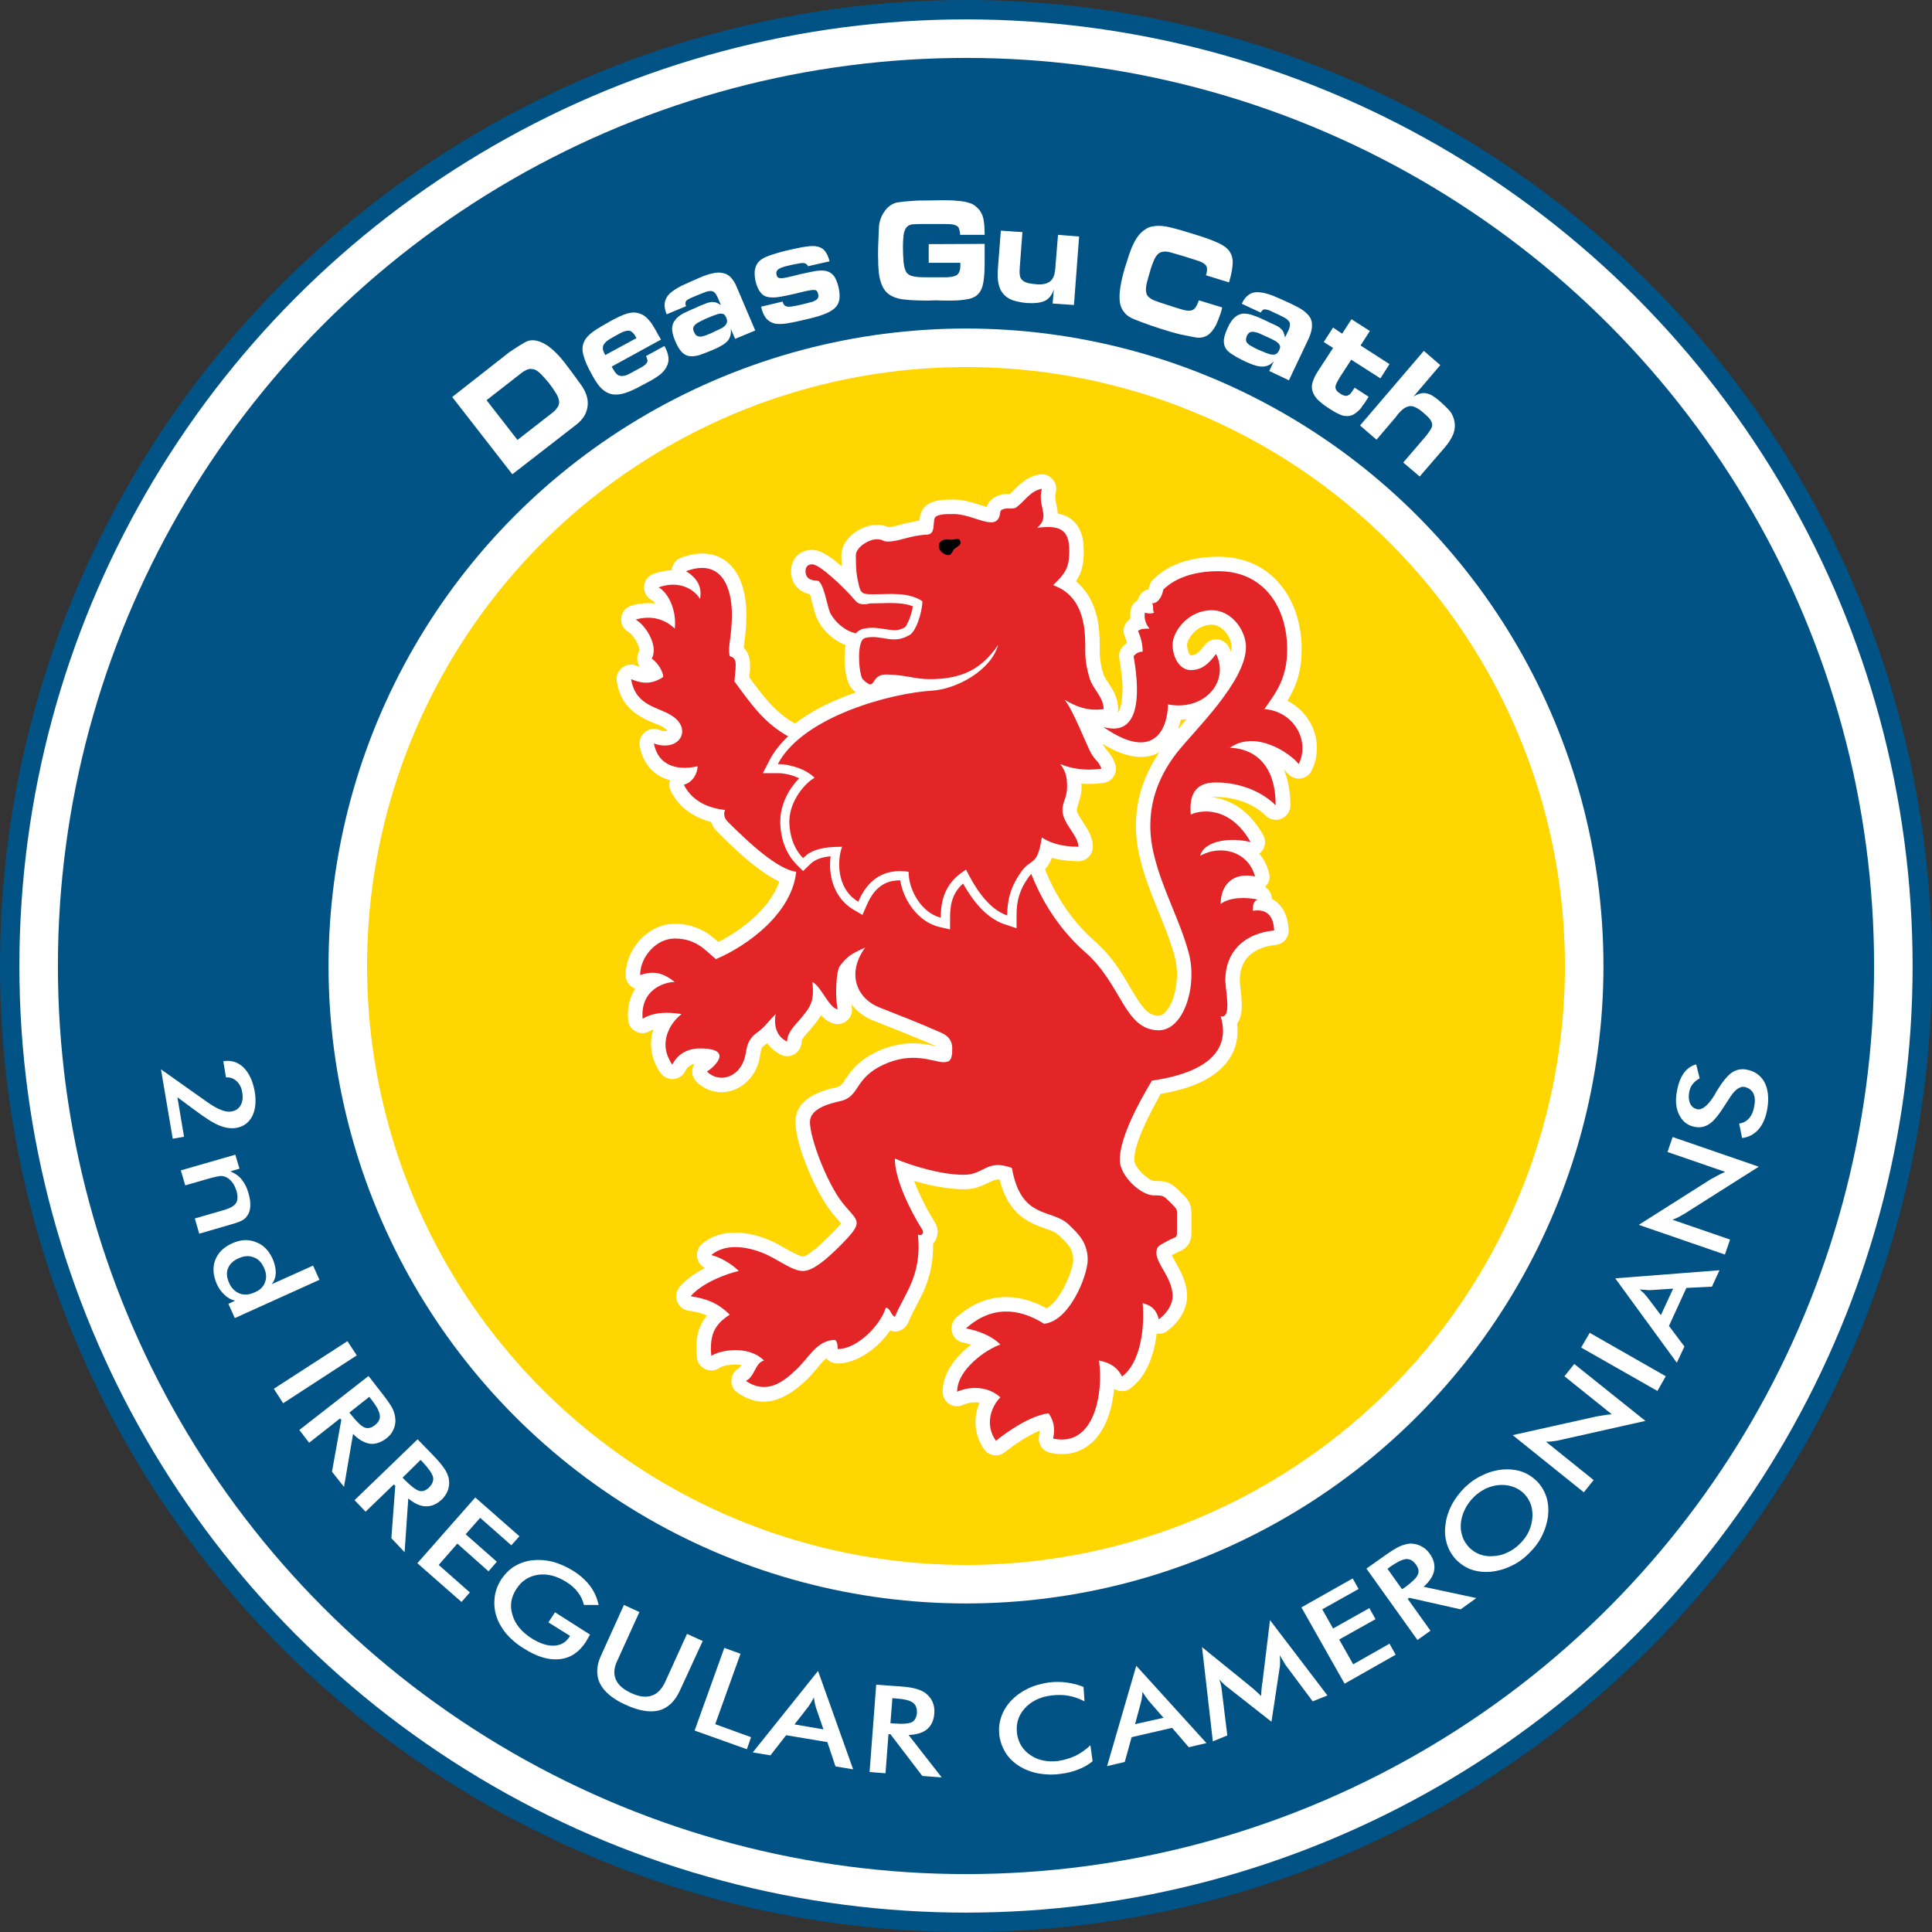 <?xml version="1.0" encoding="UTF-8" standalone="no"?>
<!-- Creator: CorelDRAW X7 -->

<svg
   xmlns:dc="http://purl.org/dc/elements/1.1/"
   xmlns:cc="http://creativecommons.org/ns#"
   xmlns:rdf="http://www.w3.org/1999/02/22-rdf-syntax-ns#"
   xmlns:svg="http://www.w3.org/2000/svg"
   xmlns="http://www.w3.org/2000/svg"
   xmlns:sodipodi="http://sodipodi.sourceforge.net/DTD/sodipodi-0.dtd"
   xmlns:inkscape="http://www.inkscape.org/namespaces/inkscape"
   xml:space="preserve"
   width="7.874in"
   height="7.874in"
   version="1.1"
   style="clip-rule:evenodd;fill-rule:evenodd;image-rendering:optimizeQuality;shape-rendering:geometricPrecision;text-rendering:geometricPrecision"
   viewBox="0 0 7874.001 7874.001"
   id="svg2"
   inkscape:version="0.91 r13725"
   sodipodi:docname="Ariadna - 2nd Irregular Cameronians Reg v2 - [N3] [Vyo].svg"><rect x="0" y="0" width="7874.001" height="7874.001" fill="#333333" stroke="none"/><sodipodi:namedview
     pagecolor="#ffffff"
     bordercolor="#666666"
     borderopacity="1"
     objecttolerance="10"
     gridtolerance="10"
     guidetolerance="10"
     inkscape:pageopacity="0"
     inkscape:pageshadow="2"
     inkscape:window-width="640"
     inkscape:window-height="480"
     id="namedview34"
     showgrid="false"
     inkscape:zoom="0.23838384"
     inkscape:cx="736.83001"
     inkscape:cy="849.33005"
     inkscape:window-x="0"
     inkscape:window-y="0"
     inkscape:window-maximized="0"
     inkscape:current-layer="svg2" /><defs
     id="defs4"><style
       type="text/css"
       id="style6"><![CDATA[
    .fil4 {fill:none}
    .fil6 {fill:black}
    .fil0 {fill:#015385}
    .fil3 {fill:#E32527}
    .fil2 {fill:#FFD600}
    .fil1 {fill:white}
    .fil5 {fill:white;fill-rule:nonzero}
   ]]></style></defs><g
     id="Layer_x0020_1"
     transform="translate(3937,-7063)"><circle
       class="fil0"
       cy="11000"
       r="3937"
       id="circle10"
       cx="0"
       style="fill:#015385" /><circle
       class="fil1"
       cy="11000"
       r="3858"
       id="circle12"
       cx="0"
       style="fill:#ffffff" /><circle
       class="fil0"
       cy="11000"
       r="3701"
       id="circle14"
       cx="0"
       style="fill:#015385" /><circle
       class="fil1"
       cy="11000"
       r="2598"
       id="circle16"
       cx="0"
       style="fill:#ffffff" /><circle
       class="fil2"
       cy="11000"
       r="2441"
       id="circle18"
       cx="0"
       style="fill:#ffd600" /><path
       class="fil1"
       d="m -491,9692 c -49,-19 -91,-58 -114,-103 -11,-22 -17,-54 -24,-77 -1,-7 -4,-18 -7,-27 -45,-10 -77,-43 -77,-94 0,-51 35,-87 87,-87 35,0 82,34 119,67 0,-15 -1,-29 -1,-45 0,-68 80,-124 143,-124 20,0 31,2 48,9 2,0 4,0 6,0 18,-2 38,-8 56,-13 22,-5 43,-10 65,-13 3,-29 11,-55 42,-71 30,-15 58,-14 90,-15 21,-1 42,2 63,7 22,5 44,12 66,19 3,1 8,3 13,4 6,-20 21,-34 40,-43 14,-7 29,-10 44,-10 3,0 7,1 10,1 18,-16 33,-35 53,-49 20,-16 41,-26 66,-31 21,-4 40,2 54,17 15,15 20,35 15,55 -4,14 -2,26 0,40 4,17 7,31 8,47 20,3 39,11 56,24 40,31 50,79 50,127 0,58 -9,92 -32,125 39,32 66,76 81,128 16,54 16,104 16,159 0,31 6,64 16,94 4,12 18,30 25,42 20,30 34,61 34,98 0,5 0,10 -2,15 19,-19 20,-83 20,-106 -1,-38 -7,-77 -13,-114 -4,-20 2,-38 16,-52 5,-5 10,-10 15,-14 -2,-8 -5,-15 -8,-23 -11,-22 -6,-48 12,-66 3,-3 6,-6 10,-9 -1,-11 -1,-22 1,-34 3,-17 12,-31 27,-40 1,-1 1,-1 2,-1 1,-3 2,-6 3,-9 7,-18 22,-31 40,-35 2,-3 3,-7 3,-10 3,-12 8,-22 17,-30 69,-70 170,-93 266,-93 217,0 339,173 339,377 0,82 -18,145 -58,210 64,33 111,95 119,171 4,39 -3,78 -20,113 -9,19 -26,30 -47,33 -20,2 -39,-6 -52,-22 -4,-5 -9,-10 -14,-15 18,45 26,96 26,146 0,25 -14,45 -37,55 -22,9 -47,4 -64,-13 -51,-51 -131,-76 -202,-76 -5,0 -12,0 -20,1 13,1 25,3 36,6 79,21 137,78 176,148 12,21 10,45 -4,65 -4,4 -7,8 -12,11 18,21 32,47 40,78 6,20 1,40 -14,55 0,1 -1,2 -2,3 15,9 25,24 27,43 0,2 1,4 1,6 41,21 65,66 68,125 2,32 -21,59 -53,62 -84,9 -146,53 -146,142 0,18 3,40 5,58 4,39 8,88 -16,121 6,49 -2,98 -31,142 -57,89 -177,127 -280,144 -42,74 -111,204 -108,271 0,16 19,40 30,51 9,9 37,33 51,33 55,0 69,7 107,45 30,30 45,44 45,89 0,25 0,49 0,74 0,22 -4,42 -19,59 -17,19 -34,20 -54,32 -2,1 -5,2 -7,3 6,14 19,36 23,44 22,39 39,78 39,124 0,57 -36,108 -80,141 -13,10 -28,14 -44,11 -10,87 -41,174 -106,223 -14,11 -31,14 -49,10 -6,-2 -13,-4 -18,-8 -1,8 -2,15 -3,23 -10,79 -41,169 -112,215 -44,29 -95,34 -146,23 -32,-7 -52,-38 -45,-70 1,-7 2,-14 2,-20 -50,20 -107,60 -141,87 -14,11 -29,15 -45,13 -17,-3 -31,-11 -40,-24 -41,-58 -45,-129 -19,-190 -23,-4 -47,0 -67,9 -19,8 -39,7 -56,-4 -17,-11 -27,-29 -27,-49 -1,-63 36,-119 79,-161 11,-11 24,-22 37,-32 -11,-3 -22,-6 -32,-8 -23,-4 -40,-20 -46,-42 -6,-22 1,-44 17,-60 112,-101 243,-107 368,-38 53,-25 109,-152 109,-198 0,-47 -27,-69 -58,-99 -5,-5 -11,-9 -18,-13 -15,-8 -33,-13 -49,-19 -25,-9 -49,-19 -71,-34 -58,-38 -88,-97 -104,-162 -10,0 -20,1 -32,7 -41,19 -65,33 -114,33 -61,0 -135,-14 -202,-34 22,61 58,127 83,167 20,31 14,66 -6,89 1,62 -9,121 -33,180 -20,49 -49,93 -68,140 -6,16 -18,27 -34,34 -13,5 -27,5 -40,0 -50,72 -136,134 -214,134 -19,0 -35,-8 -46,-21 -19,15 -37,40 -50,55 -11,12 -21,24 -32,34 -81,77 -174,124 -279,52 -18,-12 -28,-32 -26,-53 2,-22 13,-39 32,-49 3,-2 6,-8 7,-11 0,0 1,0 1,-1 -8,-1 -16,-2 -24,-2 -16,0 -50,4 -63,13 -18,13 -39,15 -59,6 -20,-9 -32,-26 -35,-48 -7,-72 4,-125 41,-170 -22,-11 -46,-16 -74,-20 -22,-3 -39,-17 -47,-38 -8,-20 -4,-42 10,-59 24,-29 62,-56 103,-77 -16,-8 -27,-22 -31,-40 -5,-22 2,-43 19,-58 81,-70 201,-51 290,-9 5,2 9,4 14,7 19,10 90,53 108,53 22,-2 81,-58 99,-76 10,-10 42,-41 56,-59 -3,-3 -5,-6 -7,-8 -12,-14 -24,-27 -35,-42 -60,-76 -144,-268 -144,-363 0,-92 94,-126 168,-142 8,-2 14,-4 20,-11 5,-5 10,-12 14,-19 8,-12 16,-24 25,-35 29,-36 65,-61 107,-81 58,-26 117,-38 181,-31 20,2 40,6 59,11 -1,-1 -3,-2 -5,-3 -83,-36 -167,-69 -251,-102 -35,-14 -67,-37 -90,-67 0,3 1,6 1,9 5,20 -1,40 -16,55 -15,14 -35,20 -56,15 -21,-6 -38,-18 -53,-34 -11,19 -27,38 -46,61 -8,9 -33,35 -33,46 0,21 -10,39 -28,51 -18,11 -39,12 -58,2 -23,-12 -41,-28 -54,-46 -2,1 -4,3 -6,4 -13,9 -17,14 -20,29 -3,15 -5,29 -9,44 -7,25 -19,47 -35,66 -57,68 -155,77 -218,14 -14,-14 -20,-32 -17,-52 2,-8 4,-15 9,-22 -16,4 -30,14 -38,30 -9,19 -27,31 -48,33 -22,1 -41,-8 -53,-25 -37,-54 -49,-116 -29,-178 -4,2 -9,5 -14,7 -18,11 -39,12 -57,2 -19,-9 -31,-27 -32,-48 -4,-46 5,-90 29,-126 -5,-2 -10,-5 -14,-8 -16,-11 -25,-28 -25,-48 0,-106 91,-209 200,-209 51,0 96,14 138,42 14,10 27,21 40,32 99,-50 212,-140 248,-246 -92,-44 -194,-144 -253,-204 -11,-11 -20,-24 -25,-39 -69,-18 -130,-57 -164,-126 -7,-14 -8,-29 -3,-44 -62,-17 -110,-62 -124,-140 -3,-21 4,-41 20,-55 17,-14 38,-18 59,-11 6,3 25,8 34,4 -3,-4 -10,-9 -12,-11 -11,-8 -25,-13 -38,-18 -19,-8 -39,-16 -57,-27 -57,-32 -89,-80 -99,-144 -4,-22 4,-42 21,-56 17,-14 39,-17 59,-9 5,2 10,4 14,5 -13,-18 -15,-44 -3,-64 4,-10 -8,-35 -13,-43 -7,-12 -19,-28 -32,-36 -20,-12 -31,-34 -28,-58 3,-24 19,-42 42,-49 32,-9 65,-12 96,-8 -4,-6 -8,-11 -12,-13 -22,-11 -34,-32 -33,-56 1,-24 16,-44 38,-52 24,-9 50,-14 75,-15 0,0 0,-1 0,-1 2,-23 16,-42 38,-50 63,-24 132,-27 188,18 61,50 78,140 78,215 0,38 -3,73 -8,109 -1,6 -2,16 -3,25 31,29 28,75 23,121 54,73 104,142 186,188 56,-43 121,-77 182,-102 21,-9 43,-17 66,-25 -5,-4 -9,-8 -14,-13 -26,-27 -31,-87 -32,-123 0,-17 1,-37 4,-57 z m 813,914 c 45,113 112,213 203,293 63,55 103,117 144,188 19,31 50,89 82,107 11,6 22,9 35,9 2,0 5,-1 7,-2 20,-6 36,-34 44,-51 16,-37 23,-81 23,-121 -1,-23 -4,-47 -10,-70 -12,-44 -28,-87 -45,-130 -35,-88 -72,-171 -95,-264 -40,-158 -11,-305 78,-436 -72,41 -161,9 -231,-34 2,4 4,8 7,12 6,10 14,17 21,27 11,13 17,27 23,43 6,17 4,34 -6,50 -9,15 -24,25 -42,27 -30,4 -60,5 -90,3 1,4 1,9 1,13 0,36 -9,53 -18,85 0,3 -1,6 -1,9 0,30 65,83 65,150 0,32 -26,59 -59,59 -36,0 -73,-4 -108,-14 -6,17 -15,33 -28,47 z m 543,-572 c 11,-13 22,-26 34,-40 -8,1 -16,2 -23,2 -3,12 -6,23 -10,33 0,2 -1,3 -1,5 z m 215,-315 c 1,-6 2,-13 2,-19 0,-41 -37,-91 -81,-91 -28,0 -54,13 -73,32 -11,11 -27,34 -27,50 0,10 5,39 15,43 26,0 42,-23 56,-41 13,-17 32,-26 53,-24 21,2 38,14 47,33 3,6 6,11 8,17 z"
       id="path20"
       inkscape:connector-curvature="0"
       style="fill:#ffffff" /><path
       class="fil3"
       d="m -954,9569 c 0,-103 -37,-234 -187,-178 47,29 66,66 57,113 -29,-47 -94,-75 -169,-47 38,19 75,93 66,168 -38,-37 -94,-56 -159,-37 46,28 93,112 65,159 28,19 47,56 47,75 -47,31 -84,28 -131,9 19,112 112,112 168,150 83,55 28,149 -75,112 17,90 94,112 178,93 0,28 -19,66 -56,75 28,56 84,94 168,103 -9,19 1,38 10,47 121,121 215,196 280,205 -18,169 -196,300 -327,356 -37,-28 -75,-84 -168,-84 -75,0 -141,74 -141,149 56,-19 94,-9 141,28 -38,0 -141,28 -131,150 46,-28 103,-28 159,-19 -38,28 -103,112 -38,206 19,-38 56,-66 113,-66 149,0 46,85 28,94 37,37 95,33 130,-9 47,-57 10,-103 75,-150 31,-22 47,-47 75,-75 -9,56 9,94 47,112 0,-37 32,-66 47,-84 47,-56 65,-75 56,-159 37,19 65,103 103,112 -11,-49 -7,-156 9,-177 28,-38 48,-51 103,-75 -78,107 -32,208 56,243 93,37 164,64 252,103 34,14 47,37 47,65 0,47 -9,56 -37,56 -38,0 -122,-46 -243,10 -123,57 -94,131 -178,149 -38,9 -122,28 -122,85 0,65 67,244 131,327 66,84 98,72 -18,187 -46,45 -101,93 -141,93 -42,0 -92,-40 -147,-66 -58,-27 -161,-55 -227,1 38,9 84,37 112,65 -46,10 -149,47 -196,103 66,10 112,28 159,75 -56,37 -84,75 -75,168 33,-23 150,-46 215,19 -37,9 -37,65 -74,83 84,57 152,5 205,-46 52,-48 84,-121 159,-121 10,9 10,28 10,37 84,0 177,-103 196,-168 19,0 19,28 37,37 38,-93 112,-168 94,-336 9,9 29,-3 18,-19 -50,-79 -112,-206 -112,-290 66,28 187,66 281,66 84,0 93,-66 196,-28 38,215 164,163 234,233 28,28 75,66 75,141 0,65 -75,252 -178,261 -103,-65 -215,-74 -318,19 47,9 103,28 140,66 -56,18 -177,102 -176,192 55,-24 127,-22 176,23 -37,37 -65,112 -18,177 46,-37 140,-103 215,-112 18,28 28,56 18,103 169,37 206,-187 187,-318 47,9 75,28 94,65 75,-56 93,-196 84,-299 38,10 56,28 66,66 37,-28 56,-64 56,-94 0,-75 -66,-130 -66,-177 0,-28 13,-30 41,-46 34,-20 43,-11 43,-39 0,-9 0,-54 0,-74 0,-19 0,-19 -28,-47 -28,-28 -28,-28 -65,-28 -56,0 -138,-80 -140,-140 -4,-87 74,-234 131,-328 130,-18 336,-75 280,-262 47,10 19,-102 19,-149 0,-103 65,-187 199,-201 -3,-61 -31,-89 -87,-80 0,-18 0,-37 19,-46 -47,-10 -113,-10 -150,18 0,-75 47,-131 140,-112 -28,-103 -140,-131 -224,-84 19,-66 131,-75 206,-56 -85,-150 -206,-131 -244,-112 -9,-103 37,-131 103,-131 97,0 187,37 243,93 0,-205 -130,-234 -187,-234 103,-74 244,19 281,66 47,-94 -19,-215 -140,-224 46,-66 93,-123 93,-244 0,-168 -93,-318 -280,-318 -103,0 -178,29 -225,75 -4,23 -18,56 -46,56 9,10 0,28 9,38 -13,5 -23,4 -38,0 -4,24 4,48 19,65 -19,0 -37,0 -47,10 13,28 19,56 19,84 -19,0 -28,9 -37,18 18,103 46,337 -123,289 216,151 263,-8 263,-92 150,28 252,-94 196,-206 -28,38 -56,66 -103,66 -46,0 -74,-53 -74,-103 0,-56 65,-141 159,-141 84,0 140,85 140,150 0,140 -209,339 -281,430 -84,108 -137,246 -93,421 36,144 103,258 140,393 38,135 -19,318 -121,318 -141,0 -150,-187 -300,-318 -125,-110 -188,-238 -220,-319 -3,3 -7,8 -11,13 -36,50 -49,95 -49,156 l 0,52 -49,-16 c -76,-26 -130,-97 -169,-166 -39,35 -53,76 -53,139 l 0,48 -47,-11 c -82,-21 -143,-106 -156,-189 -67,-1 -109,36 -137,102 l -17,39 -37,-22 c -52,-31 -82,-82 -92,-142 -4,-23 -4,-50 -1,-75 -32,3 -63,11 -85,34 l -27,26 -26,-26 c -46,-46 -67,-112 -67,-176 0,-48 17,-95 43,-134 10,-14 21,-29 34,-42 -27,-13 -60,-21 -87,-21 l -61,0 28,-54 c 19,-36 45,-68 75,-96 -98,-55 -149,-129 -219,-224 9,-84 9,-93 -19,-103 -9,-37 9,-84 9,-168 z M 150,9139 c 19,-9 39,3 56,-9 37,-28 56,-66 103,-75 -19,75 37,112 -19,159 84,-10 131,0 131,93 0,75 -19,94 -66,141 138,48 131,205 131,271 0,39 8,78 19,112 13,40 56,75 56,122 -65,9 -112,-10 -159,-38 38,47 91,192 112,225 19,28 28,28 38,56 -66,9 -122,0 -168,-19 24,31 28,56 28,93 0,43 -19,62 -19,94 0,56 65,103 65,150 -74,0 -121,-19 -149,-38 -19,122 -42,81 -84,140 -47,66 -57,122 -57,178 -84,-28 -140,-131 -168,-187 -56,37 -103,84 -103,196 -75,-18 -131,-109 -131,-187 -121,-18 -177,56 -205,122 -94,-56 -84,-178 -66,-224 -93,0 -131,18 -159,46 -37,-37 -56,-93 -56,-149 0,-84 66,-159 103,-178 -37,-37 -103,-56 -150,-56 103,-196 468,-290 627,-299 103,-6 243,-84 271,-187 -68,101 -150,140 -280,140 -57,0 -105,-19 -178,-19 -66,0 -37,76 -94,19 -15,-16 -28,-159 10,-168 64,-16 112,28 177,-10 28,-9 56,-93 56,-140 -58,-38 -133,-28 -196,-28 -47,0 -56,0 -65,-47 -6,-27 -10,-47 -10,-112 0,-32 52,-65 84,-65 29,0 23,9 47,9 47,0 89,-25 159,-28 42,-2 17,-64 38,-75 18,-9 39,-9 65,-9 90,-3 187,84 196,-10 1,-5 5,-7 10,-9 z m -703,423 c 20,38 61,73 104,82 7,-8 17,-15 29,-18 41,-10 70,-1 110,4 22,3 38,2 58,-9 l 3,-2 1,0 c 9,-10 21,-42 24,-53 3,-10 6,-21 7,-32 -47,-19 -109,-12 -157,-12 -5,0 -10,0 -15,0 -25,6 -47,6 -60,-9 -56,-65 -149,-150 -177,-150 -19,0 -28,10 -28,28 0,19 9,38 46,38 28,0 42,107 55,133 z"
       id="path22"
       inkscape:connector-curvature="0"
       style="fill:#e32527" /><circle
       class="fil4"
       cy="11000"
       r="3898"
       id="circle24"
       cx="0"
       style="fill:none" /><circle
       class="fil4"
       cy="11000"
       r="3898"
       id="circle26"
       cx="0"
       style="fill:none" /><path
       class="fil5"
       d="m -1828,8856 135,-105 c 12,-9 21,-17 26,-25 6,-7 9,-16 9,-25 -1,-9 -4,-20 -11,-32 -7,-12 -17,-27 -31,-45 -11,-13 -21,-25 -30,-34 -9,-9 -17,-16 -26,-20 -8,-3 -16,-4 -25,-3 -8,2 -18,7 -28,14 l -145,113 126,162 z m -21,140 -245,-315 232,-182 c 7,-5 16,-11 27,-18 10,-7 23,-14 36,-22 21,-13 45,-12 73,1 28,13 59,41 91,82 7,10 17,22 28,37 11,15 23,32 37,51 22,30 31,59 28,87 -3,29 -18,54 -44,75 l -263,204 z m 506,-555 -4,-7 c -5,-9 -10,-15 -15,-18 -4,-4 -10,-6 -16,-5 -6,0 -13,2 -21,5 -8,4 -17,8 -27,14 -11,6 -21,12 -29,17 -8,5 -14,10 -18,16 -5,5 -7,11 -7,18 -1,6 2,13 6,22 l 4,7 127,-69 z m -96,125 c 5,9 10,16 15,21 5,5 10,7 16,8 7,1 14,0 22,-2 8,-3 17,-8 28,-14 15,-8 26,-14 35,-19 9,-5 15,-10 19,-14 4,-5 6,-9 6,-14 -1,-5 -3,-11 -6,-18 l 75,-41 c 9,16 14,31 16,44 2,14 0,26 -6,38 -5,12 -14,23 -27,34 -13,10 -30,21 -51,32 -29,16 -54,29 -76,38 -22,9 -42,13 -59,12 -17,-1 -33,-7 -48,-20 -15,-12 -29,-32 -44,-60 -18,-32 -30,-59 -35,-80 -6,-21 -5,-39 2,-54 6,-15 19,-29 38,-43 19,-13 44,-28 75,-45 24,-13 44,-22 62,-28 18,-5 34,-6 49,-1 11,3 20,8 28,15 8,7 15,15 22,24 6,9 13,20 19,31 6,11 13,24 21,37 l -201,110 5,9 z m 330,-151 c 3,7 7,13 11,16 4,2 9,4 15,4 5,0 12,-2 19,-4 7,-3 15,-6 23,-9 14,-7 26,-12 36,-17 10,-4 17,-9 22,-14 5,-5 8,-10 9,-15 1,-5 0,-11 -3,-18 -3,-7 -6,-11 -10,-14 -4,-2 -9,-3 -15,-3 -6,1 -13,3 -21,6 -8,3 -17,6 -28,11 -11,4 -20,9 -28,13 -9,4 -16,8 -21,12 -5,4 -9,9 -11,14 -2,5 -1,11 2,18 z m 150,-13 c 2,11 1,20 -1,28 -2,8 -6,16 -12,23 -6,6 -14,13 -25,19 -10,6 -22,12 -37,18 -22,9 -40,16 -55,21 -16,4 -29,5 -41,3 -11,-2 -21,-8 -30,-18 -9,-10 -18,-25 -26,-45 -8,-19 -12,-36 -12,-50 1,-13 5,-25 13,-34 7,-10 19,-19 33,-27 15,-7 32,-15 51,-23 12,-6 23,-10 33,-14 9,-4 17,-7 25,-8 7,-2 14,-1 21,0 7,2 15,6 23,11 l -12,-28 c -4,-10 -9,-18 -13,-22 -5,-5 -10,-7 -18,-7 -7,0 -16,2 -27,7 -11,4 -25,10 -42,17 -15,6 -24,11 -29,16 -4,5 -5,12 -1,22 l -79,33 c -7,-18 -10,-33 -8,-46 2,-13 8,-26 19,-37 11,-11 27,-21 47,-32 21,-10 46,-21 76,-34 20,-9 38,-15 54,-18 15,-4 29,-4 41,-1 13,2 23,8 33,18 9,10 18,24 25,42 l 74,174 -82,34 -18,-42 z m 258,-141 c -22,5 -41,9 -59,12 -17,3 -32,3 -45,1 -13,-2 -24,-8 -32,-19 -9,-10 -16,-26 -21,-47 -3,-15 -4,-28 -3,-41 2,-13 6,-24 12,-32 8,-11 22,-21 44,-29 22,-8 51,-17 87,-25 27,-6 50,-11 68,-13 18,-3 33,-3 45,0 13,3 23,9 30,18 8,10 14,23 19,42 l -88,20 c -2,-4 -4,-7 -7,-9 -3,-2 -7,-4 -12,-4 -5,0 -11,0 -19,2 -7,1 -16,3 -27,5 -11,3 -21,5 -29,7 -9,3 -16,5 -21,8 -6,3 -10,6 -12,11 -2,4 -3,9 -1,15 1,5 3,9 6,11 3,2 7,3 13,3 6,0 13,-1 21,-3 8,-2 19,-4 31,-7 5,-1 10,-3 16,-4 6,-2 11,-3 16,-4 23,-5 42,-9 59,-12 17,-2 31,-2 43,1 12,4 21,10 29,20 7,10 13,24 18,43 5,21 6,38 4,52 -2,14 -8,26 -19,36 -11,10 -27,19 -47,26 -21,8 -48,15 -80,22 -25,6 -48,11 -67,14 -19,3 -35,3 -49,1 -14,-3 -26,-10 -35,-20 -10,-11 -17,-27 -22,-49 l 88,-21 c 1,7 4,12 7,15 3,3 8,5 14,6 6,0 13,0 22,-2 9,-1 19,-4 31,-6 14,-4 26,-6 35,-9 10,-2 18,-5 23,-8 6,-3 10,-7 12,-11 2,-5 2,-10 0,-17 -2,-10 -7,-15 -14,-15 -7,-1 -19,1 -34,4 l -50,12 z m 549,-127 0,-76 228,-1 c 0,31 0,58 0,81 0,23 -1,43 -3,60 -2,17 -5,32 -10,43 -5,11 -12,21 -22,28 -10,7 -23,12 -39,14 -16,3 -37,5 -61,5 -11,0 -21,0 -32,0 -11,0 -22,-1 -32,-1 l -31,1 c -37,0 -68,-1 -94,-4 -26,-2 -47,-9 -64,-20 -16,-11 -28,-28 -35,-51 -8,-23 -11,-54 -11,-95 -1,-13 0,-29 0,-50 1,-21 2,-46 3,-76 0,-12 3,-25 7,-37 4,-12 10,-22 17,-32 6,-9 14,-17 23,-23 9,-6 18,-10 28,-12 20,-3 40,-5 60,-6 20,-2 40,-2 60,-2 27,0 52,-1 73,-1 22,0 41,1 57,3 17,1 31,4 43,8 12,3 22,9 30,17 8,7 14,14 18,22 5,8 8,17 10,26 2,9 3,19 4,30 0,11 1,22 1,35 l -100,0 c 0,-10 -2,-18 -4,-24 -2,-6 -5,-10 -11,-13 -5,-3 -12,-5 -21,-6 -9,-1 -21,-1 -35,-1 l -26,0 c -9,0 -18,0 -26,0 -9,0 -17,0 -24,0 -17,0 -31,0 -42,1 -10,0 -19,3 -26,9 -7,6 -11,15 -14,27 -2,13 -4,31 -4,55 0,22 1,41 2,55 1,15 3,27 6,36 3,10 7,17 13,21 6,5 14,8 25,10 10,2 22,3 38,3 15,0 33,0 55,0 16,0 30,0 42,0 12,-1 22,-2 30,-5 8,-3 14,-7 17,-14 4,-7 6,-16 6,-30 0,-2 0,-4 0,-5 0,-1 0,-3 0,-5 l -129,0 z m 510,108 c -7,23 -19,38 -36,47 -18,8 -42,11 -74,9 -22,-2 -41,-6 -57,-11 -16,-6 -28,-14 -38,-25 -10,-11 -16,-24 -20,-41 -4,-17 -5,-38 -3,-63 l 12,-155 88,6 -11,146 c -1,13 -1,24 1,32 1,8 5,14 11,19 5,5 13,8 23,11 10,2 23,4 39,5 36,2 59,-11 67,-40 1,-4 2,-10 3,-17 1,-7 2,-14 2,-22 l 10,-123 86,7 -21,279 -87,-6 5,-58 z m 620,-57 c 4,-12 5,-22 4,-29 0,-7 -4,-12 -10,-17 -6,-5 -16,-10 -29,-14 -12,-4 -29,-9 -50,-16 -24,-7 -44,-13 -58,-17 -15,-4 -27,-5 -37,-2 -10,2 -18,9 -25,20 -6,10 -13,27 -20,49 -8,28 -15,50 -18,66 -3,16 -2,29 2,39 5,9 15,17 29,23 15,6 36,13 62,21 20,7 37,12 51,16 13,4 24,6 33,5 9,0 16,-4 21,-10 6,-7 11,-17 16,-32 l 95,29 c -1,3 -1,6 -2,9 -1,2 -1,5 -2,8 -6,19 -13,36 -19,51 -7,14 -15,25 -23,34 -8,9 -18,15 -28,18 -11,4 -22,4 -36,2 -21,-4 -41,-8 -60,-12 -19,-5 -36,-9 -51,-14 -50,-15 -96,-31 -138,-48 -17,-7 -30,-15 -39,-27 -10,-11 -16,-25 -19,-42 -2,-17 -2,-37 2,-60 3,-24 10,-51 19,-82 6,-19 12,-37 17,-53 6,-16 11,-31 18,-44 6,-13 13,-24 21,-34 8,-10 17,-18 28,-25 10,-7 22,-11 34,-12 12,-2 26,-2 41,0 15,2 32,6 50,11 18,5 39,11 61,18 40,12 72,23 96,33 25,10 43,21 55,34 12,14 18,31 18,51 0,21 -5,48 -15,82 l -94,-29 z m 167,246 c -3,7 -4,13 -4,18 1,6 3,10 7,14 4,4 9,8 16,11 6,4 14,8 22,12 14,6 26,11 36,15 10,4 19,7 26,7 7,1 12,0 17,-3 4,-3 8,-7 11,-14 3,-7 5,-12 4,-17 -1,-4 -4,-9 -8,-13 -4,-4 -10,-8 -18,-12 -7,-4 -17,-8 -27,-13 -11,-5 -20,-9 -29,-13 -8,-4 -16,-6 -23,-7 -6,-1 -12,-1 -17,1 -5,2 -9,7 -13,14 z m 110,103 c -6,8 -14,14 -21,17 -8,4 -16,6 -25,6 -9,0 -19,-1 -31,-5 -11,-3 -24,-9 -39,-15 -20,-10 -38,-19 -51,-28 -14,-8 -24,-17 -30,-27 -6,-11 -8,-22 -7,-35 2,-14 7,-30 16,-49 9,-20 19,-34 29,-42 10,-9 22,-14 34,-15 13,0 27,2 42,8 16,5 33,13 52,22 12,6 23,11 32,15 9,4 17,8 23,13 6,5 11,10 14,16 3,7 6,15 7,24 l 13,-27 c 5,-10 7,-19 7,-25 1,-6 -1,-12 -6,-17 -5,-6 -13,-11 -23,-16 -11,-6 -25,-12 -42,-20 -13,-7 -24,-10 -30,-10 -7,-1 -13,4 -18,13 l -77,-36 c 8,-18 18,-30 29,-37 11,-8 24,-11 40,-10 15,1 34,5 55,13 22,9 47,20 77,34 19,9 36,18 49,27 13,10 23,20 29,30 6,11 8,23 7,37 -1,13 -5,29 -13,47 l -81,171 -80,-38 19,-41 z m 471,13 -37,58 -119,-76 -48,74 c -3,6 -7,12 -10,18 -3,5 -5,11 -6,16 -1,5 0,10 3,15 2,5 8,10 16,15 7,5 14,8 20,9 5,1 10,0 14,-3 5,-2 9,-6 12,-11 4,-6 8,-12 13,-19 l 57,37 c -6,9 -11,17 -16,25 -6,7 -11,14 -15,21 -5,6 -11,12 -16,16 -6,5 -12,9 -18,12 -15,6 -29,6 -43,2 -14,-5 -30,-13 -48,-25 -18,-11 -33,-22 -45,-33 -12,-10 -20,-22 -25,-33 -5,-12 -7,-24 -4,-38 3,-13 9,-29 20,-46 l 65,-100 -38,-24 38,-59 37,25 38,-59 75,48 -38,59 118,76 z m 207,4 -109,128 c 10,-6 19,-10 27,-12 9,-2 17,-3 25,-1 9,2 18,5 27,11 9,6 19,13 30,23 15,13 28,26 39,38 10,13 16,28 19,44 3,17 1,34 -5,50 -7,17 -18,35 -35,55 l -102,118 -67,-57 91,-106 c 8,-10 14,-18 19,-26 5,-7 8,-14 8,-21 0,-7 -3,-14 -8,-22 -6,-8 -15,-17 -27,-27 -11,-10 -21,-17 -30,-21 -8,-5 -17,-7 -25,-7 -8,1 -16,4 -24,9 -9,6 -18,15 -27,26 -3,3 -4,5 -5,7 -2,2 -3,4 -5,6 l -76,89 -67,-58 260,-304 67,58 z"
       id="path28"
       inkscape:connector-curvature="0"
       style="fill:#ffffff;fill-rule:nonzero" /><path
       class="fil5"
       d="m -3187,11696 -46,8 -48,-283 185,131 c 23,16 42,28 59,34 16,7 31,9 43,7 17,-3 30,-11 38,-26 8,-14 10,-32 6,-53 -3,-19 -11,-34 -23,-45 -12,-11 -26,-16 -43,-15 l -11,-66 c 31,-5 59,3 82,25 23,23 38,55 46,98 7,41 3,75 -10,101 -14,27 -36,43 -66,48 -21,3 -44,0 -68,-10 -24,-9 -61,-33 -110,-70 l -61,-45 27,161 z m -13,137 222,-64 17,57 -37,11 c 19,8 35,19 46,33 12,15 22,34 28,57 6,20 8,38 7,53 -1,16 -5,29 -14,40 -4,6 -10,12 -18,16 -7,5 -21,10 -42,16 l -134,39 -18,-62 114,-33 c 29,-8 47,-18 54,-30 7,-11 8,-27 2,-49 -5,-14 -10,-27 -18,-36 -8,-10 -16,-17 -26,-21 -7,-3 -15,-5 -23,-4 -9,1 -23,4 -41,9 l -101,29 -18,-61 z m 301,497 c 22,-9 36,-23 42,-41 7,-18 6,-37 -4,-59 -10,-22 -24,-37 -43,-43 -18,-7 -38,-6 -60,4 -23,10 -37,24 -44,42 -7,17 -5,37 5,59 9,21 24,35 43,43 19,7 39,5 61,-5 z m 238,-109 26,58 -345,156 -26,-58 27,-13 c -17,-4 -31,-12 -43,-24 -12,-11 -23,-25 -31,-43 -16,-36 -18,-69 -7,-98 11,-30 34,-53 70,-69 33,-15 65,-17 95,-5 31,11 53,34 69,68 9,21 13,40 13,58 -1,18 -6,33 -17,46 l 169,-76 z m -160,502 300,-194 38,58 -300,195 -38,-59 z m 308,97 8,10 c 23,29 41,46 54,51 13,5 27,2 41,-9 16,-12 23,-26 21,-41 -2,-16 -13,-37 -35,-65 l -8,-10 -81,64 z m -38,24 -126,99 -40,-52 282,-220 59,76 c 18,23 30,41 38,55 7,15 11,28 12,42 2,15 -1,30 -7,44 -6,15 -16,27 -29,37 -22,17 -45,25 -68,22 -23,-4 -46,-17 -68,-40 l -37,216 -49,-62 38,-211 -5,-6 z m 255,241 8,9 c 26,26 46,41 59,45 14,4 27,-1 40,-13 14,-14 20,-28 17,-43 -4,-15 -18,-35 -42,-61 l -9,-9 -73,72 z m -36,28 -115,111 -45,-47 257,-248 67,69 c 20,21 34,38 43,52 9,13 14,26 17,39 3,16 2,31 -3,46 -5,14 -13,27 -24,38 -21,20 -43,30 -66,29 -23,0 -47,-11 -72,-32 l -15,219 -54,-57 16,-214 -6,-5 z m 96,321 236,-268 180,158 -33,37 -127,-112 -59,67 127,112 -34,39 -127,-113 -76,87 127,112 -34,39 -180,-158 z m 561,200 143,91 c -1,2 -3,5 -5,8 -6,11 -10,17 -12,21 -27,42 -62,66 -106,71 -44,5 -93,-9 -146,-43 -30,-18 -54,-39 -73,-61 -18,-22 -32,-46 -40,-71 -8,-26 -10,-51 -7,-77 3,-25 12,-49 26,-72 15,-22 33,-41 54,-54 22,-13 46,-22 74,-25 26,-3 54,-1 83,6 28,8 56,20 83,37 29,18 52,39 69,62 17,22 28,48 35,77 l -60,0 c -5,-19 -13,-37 -25,-52 -12,-16 -27,-29 -46,-41 -39,-25 -78,-35 -116,-30 -38,6 -68,25 -89,59 -22,34 -27,69 -15,106 11,37 37,68 76,93 34,22 65,32 92,31 28,-1 49,-13 63,-35 l 3,-5 -88,-55 27,-41 z m 281,-30 63,29 -90,198 c -14,29 -16,54 -6,77 9,22 30,40 62,55 32,15 60,19 83,11 23,-7 41,-25 55,-54 l 90,-198 64,29 -93,202 c -20,44 -49,71 -85,81 -37,9 -82,2 -136,-23 -54,-24 -88,-54 -105,-87 -16,-34 -15,-73 6,-117 l 92,-203 z m 288,512 121,-337 66,24 -103,287 146,53 -17,49 -213,-76 z m 407,-25 118,20 -30,-87 c -2,-6 -3,-12 -5,-19 -1,-8 -3,-15 -4,-24 -4,7 -7,14 -11,20 -4,6 -8,12 -11,17 l -57,73 z m 167,171 -33,-99 -168,-28 -64,82 -72,-12 266,-332 143,401 -72,-12 z m 224,-176 12,1 c 37,3 62,1 75,-5 12,-6 19,-19 21,-37 1,-19 -4,-34 -17,-43 -12,-9 -36,-15 -71,-17 l -12,-1 -8,102 z m -8,45 -12,159 -65,-5 27,-356 97,7 c 28,2 50,5 66,10 15,4 28,10 39,18 12,10 22,22 28,36 6,14 8,29 7,45 -2,29 -12,51 -30,66 -17,14 -43,22 -75,23 l 135,173 -79,-6 -130,-170 -8,0 z m 799,-134 c -21,-11 -43,-19 -66,-23 -23,-4 -46,-4 -70,-1 -46,6 -82,24 -108,53 -26,29 -36,63 -31,102 5,38 24,68 56,89 31,21 69,28 112,23 25,-4 48,-11 70,-21 22,-11 42,-25 61,-43 l 9,65 c -17,14 -36,25 -57,33 -22,9 -45,15 -70,18 -33,5 -63,4 -92,-1 -29,-5 -55,-15 -78,-29 -23,-14 -42,-32 -56,-53 -14,-22 -23,-46 -27,-72 -3,-26 -1,-51 7,-75 8,-24 21,-46 40,-67 19,-20 41,-36 67,-49 26,-13 55,-21 87,-26 25,-3 49,-3 72,0 24,3 47,9 70,18 l 4,59 z m 206,93 116,-26 -61,-70 c -3,-4 -7,-10 -12,-16 -4,-6 -8,-12 -13,-20 0,8 -1,16 -2,23 -1,7 -2,14 -4,20 l -24,89 z m 219,94 -68,-79 -165,38 -28,101 -72,17 119,-409 286,315 -72,17 z m 396,-333 c -2,-2 -6,-9 -12,-20 -6,-9 -10,-17 -14,-23 2,9 2,17 2,26 0,9 0,18 -2,28 l -33,218 -177,-139 c -7,-5 -14,-11 -20,-17 -5,-5 -11,-11 -16,-17 3,7 5,14 7,23 2,8 3,16 4,26 l 22,180 -59,24 -44,-384 201,163 c 3,2 8,7 15,13 7,6 15,14 25,23 0,-11 1,-25 3,-43 1,-5 1,-9 2,-11 l 31,-255 234,307 -60,24 -109,-146 z m 239,74 -176,-311 209,-118 24,43 -148,83 44,78 148,-83 25,45 -148,83 57,101 148,-84 25,45 -208,118 z m 234,-385 11,-7 c 30,-22 48,-39 53,-52 6,-13 4,-26 -7,-41 -11,-16 -25,-24 -40,-23 -15,1 -37,12 -66,32 l -10,8 59,83 z m 23,39 93,130 -53,38 -208,-291 79,-56 c 24,-17 43,-28 57,-35 15,-6 29,-10 42,-11 16,0 30,3 44,10 14,7 26,17 35,30 17,23 23,46 19,69 -4,23 -18,45 -43,67 l 215,46 -64,46 -209,-47 -7,4 z m 476,-427 c -13,-13 -28,-23 -45,-29 -17,-6 -35,-9 -54,-8 -19,1 -38,6 -57,14 -18,9 -35,20 -50,35 -15,15 -27,31 -36,49 -9,18 -15,37 -17,56 -2,19 0,38 6,55 5,17 15,32 27,45 13,13 28,23 44,29 17,6 35,9 55,7 19,-1 38,-5 56,-14 19,-8 36,-20 51,-35 15,-14 27,-30 36,-48 9,-18 14,-37 16,-56 2,-20 0,-38 -5,-55 -6,-17 -15,-32 -27,-45 z m 52,-51 c 18,19 30,40 38,64 7,24 9,50 6,78 -4,28 -12,55 -26,82 -13,26 -31,49 -53,70 -22,22 -46,39 -73,51 -27,13 -54,20 -82,23 -28,2 -54,-1 -78,-9 -23,-8 -44,-22 -62,-40 -18,-19 -30,-40 -38,-64 -7,-24 -10,-50 -6,-78 3,-28 12,-55 25,-81 14,-26 32,-50 54,-72 22,-21 46,-38 73,-50 26,-13 53,-20 81,-23 29,-2 55,1 79,9 24,9 44,22 62,40 z m 190,44 -290,-233 341,-76 c 10,-2 19,-3 30,-5 10,-2 21,-3 33,-4 l -193,-155 40,-50 290,232 -348,78 c -9,2 -18,4 -28,5 -10,1 -19,2 -29,2 l 194,156 -40,50 z m 300,-413 -311,-177 35,-60 310,177 -34,60 z m 14,-309 50,-108 -93,6 c -5,0 -12,0 -19,-1 -8,0 -16,-1 -24,-2 6,6 11,11 17,16 5,5 9,11 13,15 l 56,74 z m 208,-116 -104,5 -71,155 63,84 -31,66 -251,-344 425,-33 -31,67 z m 53,-131 -351,-121 295,-187 c 9,-4 17,-9 26,-14 9,-5 20,-10 31,-15 l -235,-81 21,-61 351,121 -300,190 c -9,5 -17,10 -26,15 -8,4 -17,8 -26,11 l 235,81 -21,61 z m 70,-475 -12,-59 c 17,-2 31,-10 41,-22 11,-13 18,-30 21,-51 4,-21 2,-38 -5,-52 -8,-13 -20,-21 -35,-24 -21,-4 -43,14 -66,53 -4,5 -6,9 -8,12 -27,43 -49,72 -67,84 -18,13 -38,18 -60,14 -29,-5 -50,-20 -64,-47 -14,-26 -18,-58 -11,-96 5,-31 15,-57 28,-76 14,-19 31,-31 51,-36 l 14,57 c -13,7 -22,15 -29,24 -7,9 -12,21 -14,34 -3,18 -1,34 5,46 6,12 16,19 29,22 21,3 45,-17 72,-62 2,-4 3,-6 4,-8 24,-39 44,-65 62,-78 18,-13 38,-18 61,-14 34,6 58,23 74,51 15,29 19,65 12,108 -6,36 -18,64 -36,85 -18,20 -40,32 -67,35 z"
       id="path30"
       inkscape:connector-curvature="0"
       style="fill:#ffffff;fill-rule:nonzero" /><path
       class="fil6"
       d="m -70,9262 c 24,4 41,-12 47,8 5,17 -19,23 -27,33 -7,9 -9,24 -25,22 -18,-2 -36,-19 -36,-37 0,-17 17,-30 41,-26 z"
       id="path32"
       inkscape:connector-curvature="0"
       style="fill:#000000" /></g></svg>